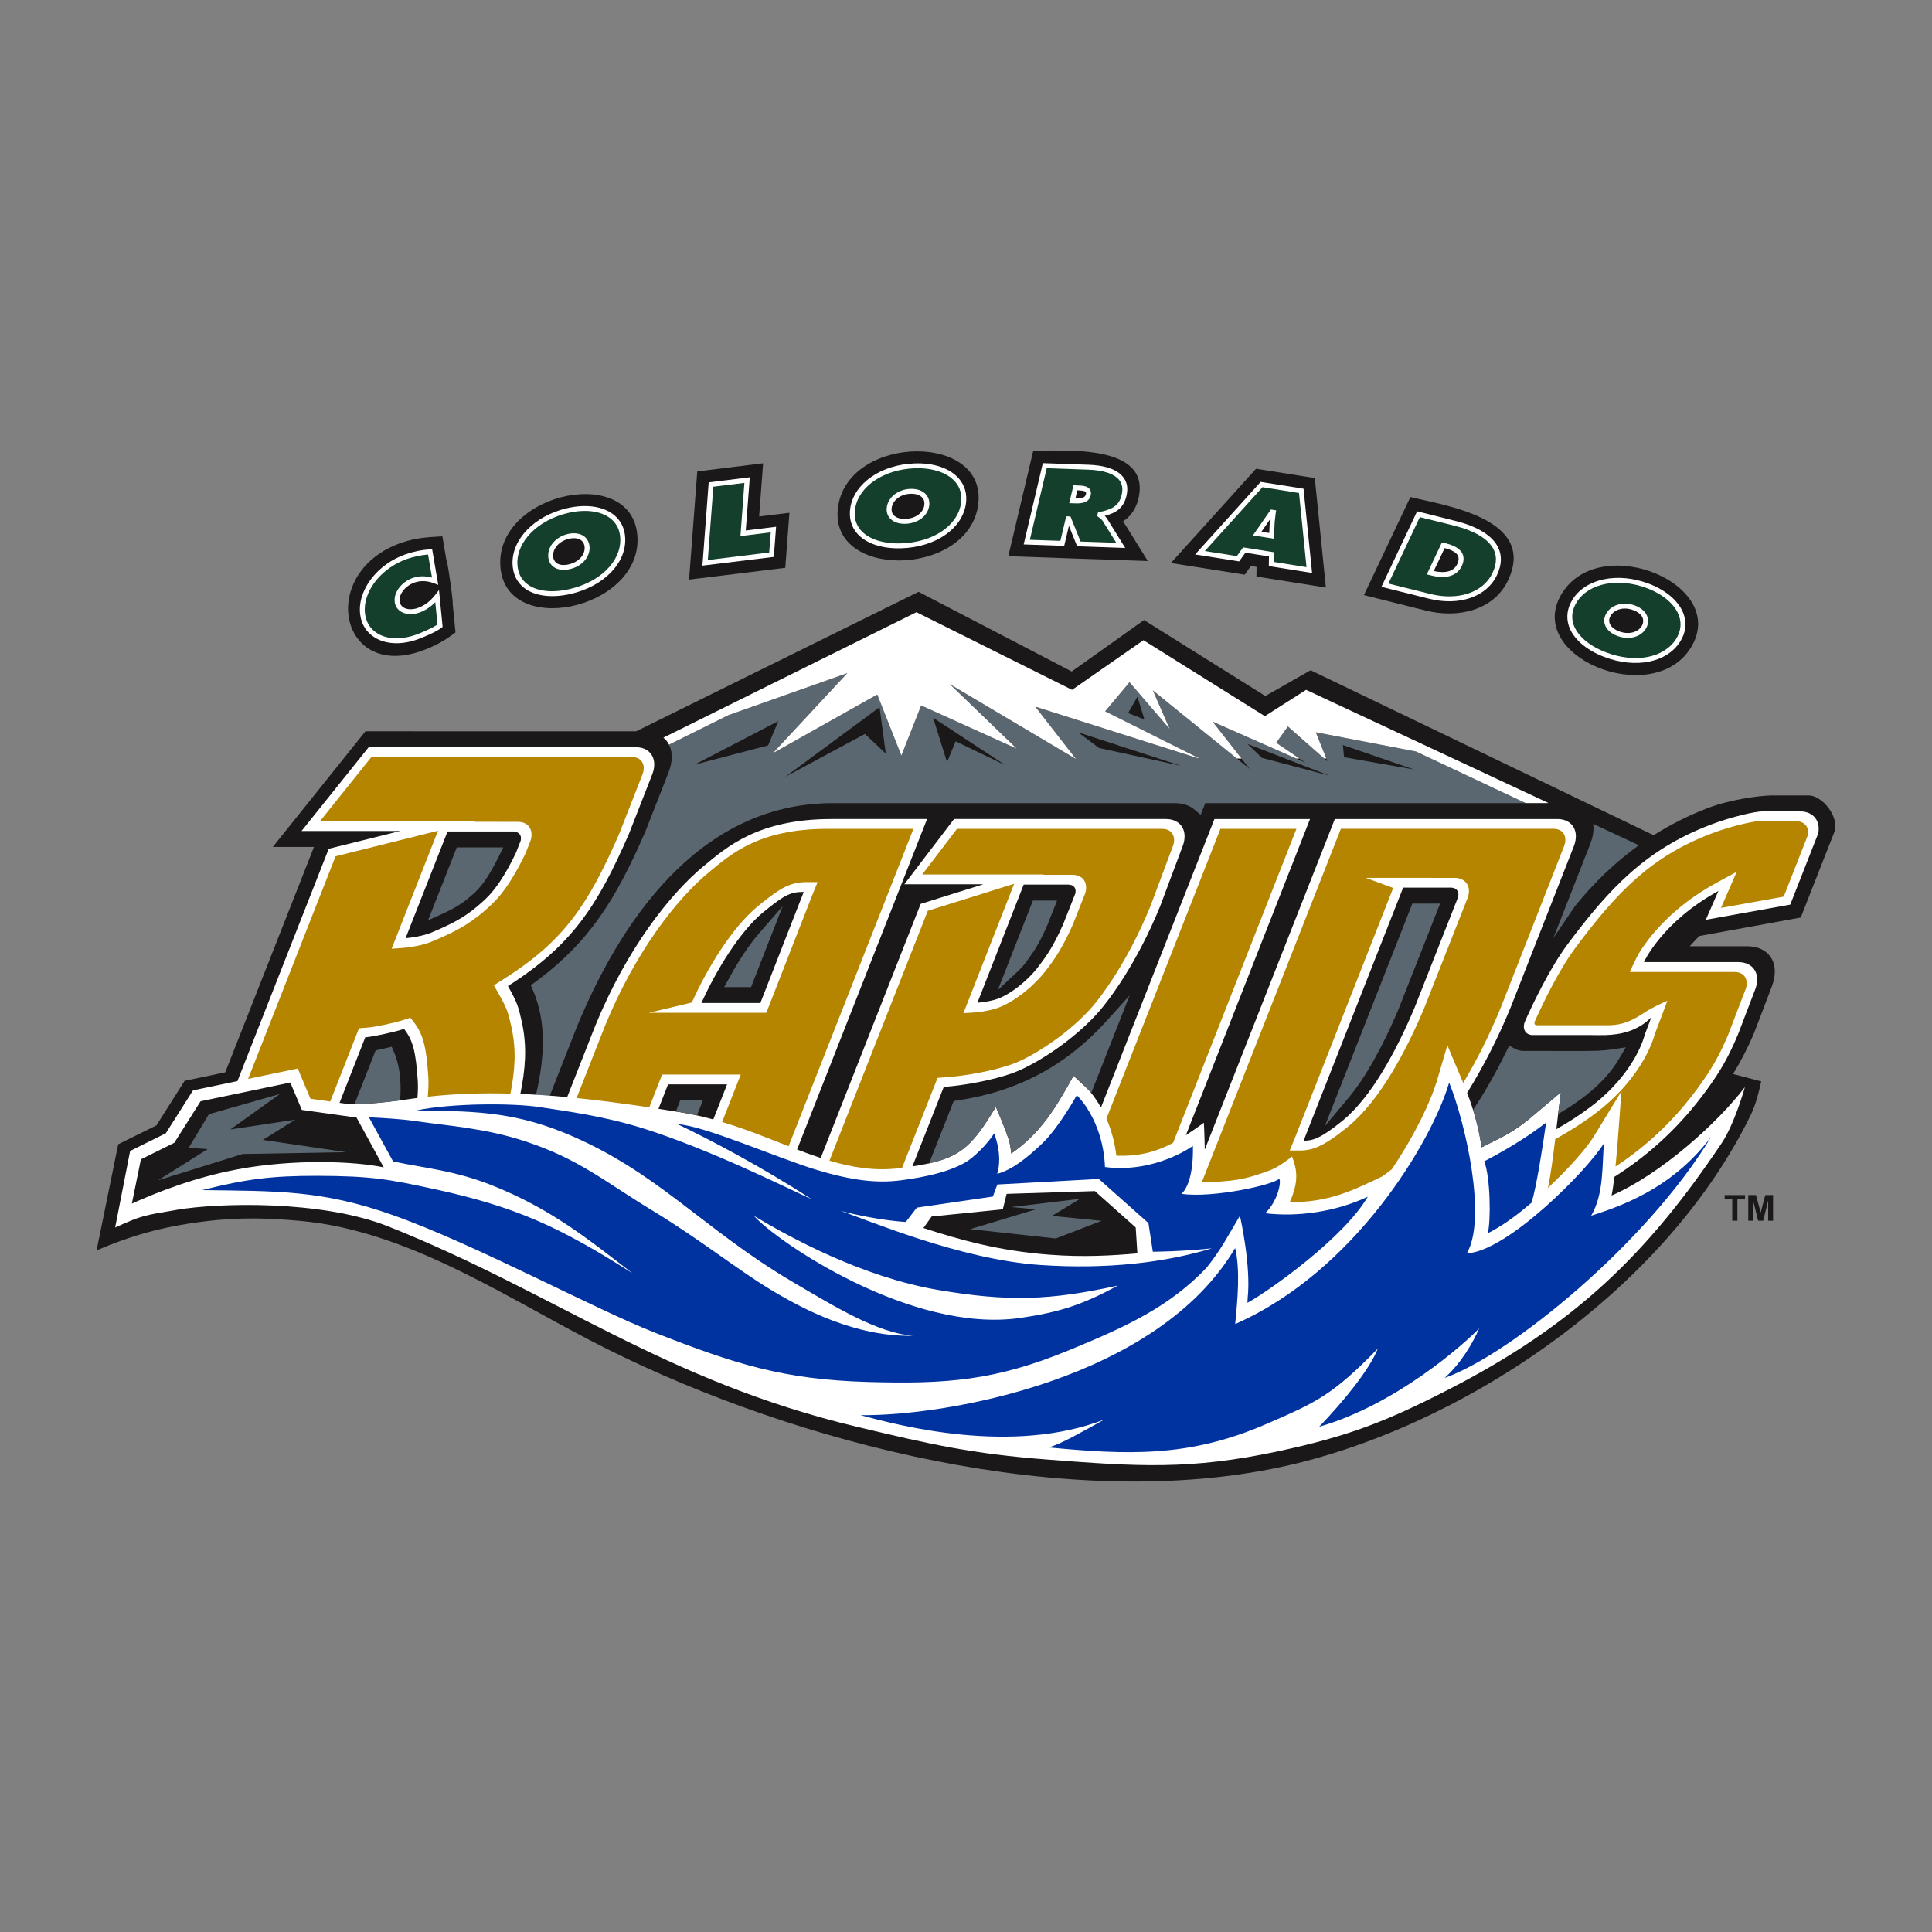 <?xml version="1.0" encoding="utf-8"?>
<!-- Generator: Adobe Illustrator 14.0.0, SVG Export Plug-In . SVG Version: 6.00 Build 43363)  -->
<!DOCTYPE svg PUBLIC "-//W3C//DTD SVG 1.1//EN" "http://www.w3.org/Graphics/SVG/1.1/DTD/svg11.dtd">
<svg version="1.1" id="Layer_1" xmlns="http://www.w3.org/2000/svg" xmlns:xlink="http://www.w3.org/1999/xlink" x="0px" y="0px"
	 width="200px" height="200px" viewBox="0 0 200 200" enable-background="new 0 0 200 200" xml:space="preserve">
<rect x="0" y="0" width="200" height="200" fill="#808080" stroke="none"/>
<g id="Content">
	<g>
		<path fill="#1A1818" d="M189.079,83.382c-0.563-0.638-1.259-1.034-1.812-1.034h-3.904c-1.141,0-4.307,0.431-6.545,1.291
			c-1.996,0.766-3.87,1.705-5.637,2.823l-35.506-17.078l-4.691,2.667l-12.559-7.865l-7.482,5.327L95.09,61.264L65.848,75.708
			c-5.27-0.001-28.018-0.005-28.018-0.005l-0.038,0.048l-9.551,11.926c0,0,3.923,0,4.263,0c-0.076,0.193-4.932,12.523-9.187,23.329
			l-4.204,0.879l-2.918,4.614l-3.958,1.954L10,129.436c3.53-1.496,6.662-2.434,11.134-2.992c3.826-0.479,6.911-0.325,9.892-0.063
			c5.782,0.507,11.302,2.619,16.569,5.188c5.236,2.56,10.292,5.605,15.216,8.063c19.89,9.935,47.753,16.957,69.823,12.224
			c18.124-3.881,39.535-17.766,48.651-36.535c0.504-1.041,0.887-2.666,1.033-3.379l-2.911-0.76c0.815-1.346,1.555-2.771,2.194-4.298
			c0-0.008,1.781-4.668,1.781-4.668c0.229-0.581,0.344-1.133,0.344-1.639c0-0.565-0.14-1.077-0.422-1.489
			c-0.482-0.718-1.339-1.123-2.404-1.13c0,0-5.457,0-5.983,0c0.271-0.294,0.927-1.004,0.978-1.058
			c0.084-0.014,10.516-1.917,10.516-1.917l3.574-9.09c0.012-0.099,0.018-0.201,0.018-0.302
			C190,84.843,189.668,84.048,189.079,83.382z"/>
		<polyline fill="#1A1818" points="179.855,126.367 179.322,126.367 179.322,124.161 178.535,124.161 178.535,123.714 
			180.643,123.714 180.643,124.161 179.855,124.161 179.855,126.367 		"/>
		<polyline fill="#1A1818" points="181.48,126.367 180.98,126.367 180.98,123.714 181.777,123.714 182.266,125.523 182.74,123.714 
			183.546,123.714 183.546,126.367 183.042,126.367 183.042,124.277 182.521,126.367 182.003,126.367 181.48,124.277 
			181.48,126.367 		"/>
		<path fill="#1A1818" d="M46.218,58.025c0.081-0.113,0.466,2.71,0.466,2.71s0.233,1.756,0.173,1.73l0.297,2.999
			c-1.112,0.863-2.261,1.484-3.593,1.945c-8.532,2.94-10.644-8.251-1.97-11.238c1.452-0.5,2.693-0.564,4.203-0.651L46.218,58.025"/>
		<path fill="#1A1818" d="M161.729,61.362c4.035-6.368,17.42-0.82,13.271,5.736C171.008,73.414,157.591,67.913,161.729,61.362"/>
		<path fill="#1A1818" d="M147.622,63.21l-6.429-1.606l4.811-10.153c3.51,0.876,13.139,2.207,10.107,8.626
			C154.641,63.181,150.948,64.035,147.622,63.21"/>
		<polyline fill="#1A1818" points="130.078,58.682 129.496,58.587 128.848,59.49 121.209,58.282 130.025,48.526 136.107,49.491 
			137.255,60.824 130.066,59.683 130.078,58.682 		"/>
		<path fill="#1A1818" d="M116.266,53.962l2.555,4.114l-7.657-0.262l-6.785-0.239l2.586-10.929
			c2.683,0.094,12.269-0.886,10.884,4.971C117.619,52.583,117.111,53.417,116.266,53.962"/>
		<path fill="#1A1818" d="M86.776,52.337c1.22-7.437,15.708-7.56,14.457,0.091C100.019,59.819,85.52,59.975,86.776,52.337"/>
		<path fill="#1A1818" d="M51.786,58.397c-0.225-7.534,13.977-10.42,14.208-2.667C66.21,63.213,52.014,66.14,51.786,58.397"/>
		<polyline fill="#1A1818" points="81.291,58.778 71.333,59.999 72.181,48.802 78.996,47.961 78.584,53.464 81.719,53.082 
			81.291,58.778 		"/>
		<path fill="#FFFFFF" d="M44.505,56.866c-0.814,0.045-1.678,0.225-2.501,0.506c-2.979,1.025-5.054,3.776-4.713,6.267
			c0.134,1.021,0.654,1.834,1.508,2.357c1.13,0.701,2.718,0.779,4.352,0.217c0.549-0.19,1.959-0.766,2.562-1.235l0.107-0.085
			l-0.375-3.816l-0.387,0.501c-0.538,0.685-1.116,1.119-1.826,1.366c-0.549,0.188-1.091,0.166-1.462-0.062
			c-0.225-0.142-0.367-0.354-0.403-0.619c-0.098-0.755,0.598-1.633,1.561-1.963c0.622-0.214,1.307-0.188,2.021,0.086l0.417,0.163
			l-0.63-3.693L44.505,56.866"/>
		<path fill="#133F2C" d="M39.067,65.562c-0.719-0.437-1.16-1.13-1.275-1.993c-0.02-0.155-0.033-0.316-0.033-0.474
			c0-2.126,1.842-4.357,4.409-5.246c0.711-0.238,1.437-0.386,2.145-0.445c0.061,0.349,0.315,1.843,0.409,2.389
			c-0.688-0.182-1.345-0.188-1.968,0.027c-1.196,0.413-2.025,1.513-1.891,2.507c0.055,0.418,0.285,0.769,0.646,0.988
			c0.493,0.303,1.199,0.343,1.892,0.104c0.617-0.217,1.165-0.573,1.659-1.082c0.068,0.708,0.206,2.092,0.23,2.309
			c-0.534,0.372-1.644,0.854-2.303,1.084C41.495,66.242,40.068,66.186,39.067,65.562"/>
		<path fill="#FFFFFF" d="M77.306,49.45l-3.943,0.485l-0.649,8.618l7.393-0.905l0.233-3.12c0,0-2.638,0.327-3.14,0.386
			c0.042-0.552,0.418-5.504,0.418-5.504L77.306,49.45"/>
		<path fill="#133F2C" d="M77.06,49.988c-0.039,0.552-0.409,5.506-0.409,5.506s2.635-0.321,3.138-0.386
			c-0.037,0.437-0.138,1.778-0.162,2.084c-0.367,0.045-5.817,0.712-6.356,0.782c0.04-0.555,0.54-7.212,0.573-7.59
			C74.178,50.344,76.575,50.05,77.06,49.988"/>
		<path fill="#FFFFFF" d="M58.708,52.605c-3.354,0.774-5.726,3.195-5.652,5.755c0.03,1.052,0.447,1.92,1.207,2.504
			c1.094,0.844,2.847,1.065,4.805,0.621c3.409-0.79,5.733-3.139,5.655-5.718c-0.027-1.044-0.456-1.912-1.225-2.509
			C62.379,52.398,60.636,52.16,58.708,52.605 M60.166,55.934c0.225,0.174,0.348,0.431,0.358,0.745
			c0.023,0.795-0.654,1.516-1.644,1.743c-0.538,0.126-0.996,0.073-1.289-0.155c-0.21-0.167-0.326-0.413-0.338-0.731
			c-0.016-0.683,0.542-1.51,1.646-1.762C59.42,55.65,59.878,55.708,60.166,55.934"/>
		<path fill="#133F2C" d="M54.574,60.462c-0.646-0.5-0.987-1.208-1.014-2.116c-0.068-2.322,2.144-4.528,5.262-5.25
			c1.78-0.409,3.365-0.206,4.36,0.563c0.653,0.5,1.01,1.234,1.031,2.121c0.074,2.333-2.091,4.473-5.26,5.203
			C57.141,61.402,55.545,61.212,54.574,60.462 M58.787,55.274L58.787,55.274c-1.209,0.282-2.07,1.235-2.037,2.274
			c0.013,0.477,0.197,0.859,0.534,1.119c0.415,0.319,1.021,0.407,1.709,0.247c1.23-0.284,2.067-1.208,2.041-2.252
			c-0.018-0.461-0.212-0.868-0.552-1.13C60.063,55.213,59.459,55.122,58.787,55.274"/>
		<path fill="#FFFFFF" d="M94.676,47.975c-3.438,0.115-6.23,2.038-6.649,4.569c-0.167,1.036,0.076,1.965,0.715,2.691
			c0.911,1.034,2.587,1.591,4.6,1.519c3.488-0.121,6.223-1.987,6.637-4.528c0.17-1.031-0.082-1.966-0.73-2.7
			C98.318,48.47,96.654,47.899,94.676,47.975 M95.477,51.52c0.19,0.212,0.256,0.485,0.204,0.796
			c-0.123,0.787-0.924,1.365-1.947,1.397c-0.549,0.021-0.984-0.12-1.232-0.399c-0.181-0.201-0.241-0.463-0.191-0.785
			c0.112-0.669,0.816-1.376,1.952-1.414C94.8,51.1,95.23,51.242,95.477,51.52"/>
		<path fill="#133F2C" d="M89.118,54.9c-0.54-0.613-0.738-1.379-0.589-2.276c0.375-2.29,2.97-4.033,6.17-4.148
			c1.821-0.062,3.339,0.445,4.171,1.385c0.542,0.613,0.756,1.409,0.608,2.282c-0.375,2.303-2.906,3.993-6.158,4.103
			C91.46,56.314,89.929,55.819,89.118,54.9 M94.244,50.607L94.244,50.607c-1.24,0.048-2.266,0.819-2.433,1.845
			c-0.077,0.463,0.031,0.881,0.311,1.197c0.348,0.394,0.926,0.597,1.631,0.573c1.264-0.048,2.263-0.795,2.431-1.824
			c0.076-0.46-0.037-0.892-0.325-1.216C95.513,50.792,94.939,50.583,94.244,50.607"/>
		<path fill="#FFFFFF" d="M107.908,48.151l-1.938,8.208l4.195,0.147c0,0,0.313-1.345,0.489-2.073
			c0.294,0.728,0.852,2.119,0.852,2.119l4.979,0.173l-1.892-3.05c-0.071-0.118-0.153-0.198-0.231-0.276
			c1.166-0.303,1.953-0.806,2.252-2.076c0.055-0.233,0.082-0.453,0.082-0.669c0-0.474-0.137-0.895-0.414-1.246
			c-0.754-0.993-2.357-1.253-3.57-1.293l-4.753-0.169L107.908,48.151 M111.525,50.759c0.035,0,0.082,0.003,0.082,0.003
			c0.184,0.008,0.676,0.023,0.793,0.176c0.021,0.027,0.029,0.064,0.029,0.11c0,0.04-0.007,0.081-0.017,0.123
			c-0.077,0.321-0.386,0.445-1.087,0.423C111.396,51.306,111.477,50.974,111.525,50.759"/>
		<path fill="#133F2C" d="M108.357,48.472c0.375,0.011,4.336,0.15,4.336,0.15c1.559,0.054,2.689,0.442,3.188,1.096
			c0.199,0.265,0.305,0.582,0.305,0.948c0,0.169-0.022,0.351-0.067,0.544c-0.245,1.037-0.823,1.489-2.298,1.794l-0.157,0.03
			l-0.088,0.386l0.187,0.139c0.144,0.102,0.291,0.214,0.399,0.391c0,0,0.937,1.497,1.396,2.239
			c-0.724-0.024-3.429-0.118-3.697-0.128c-0.112-0.271-1.047-2.598-1.047-2.598l-0.441-0.016c0,0-0.52,2.199-0.602,2.539
			c-0.338-0.01-2.674-0.094-3.162-0.106C106.73,55.331,108.268,48.842,108.357,48.472 M111.078,50.438l-0.393,1.647l0.572,0.019
			c0.436,0.016,1.442,0.054,1.648-0.812c0.063-0.265,0.025-0.487-0.104-0.659c-0.241-0.321-0.733-0.364-1.18-0.375l-0.497-0.024
			L111.078,50.438"/>
		<path fill="#FFFFFF" d="M130.412,49.988l-6.693,7.408l4.555,0.718c0,0,0.515-0.71,0.65-0.9c0.249,0.04,2.09,0.332,2.438,0.386
			c-0.004,0.268-0.014,1.001-0.014,1.001l4.479,0.71l-0.886-8.72l-4.438-0.705L130.412,49.988 M131.477,53.754
			c-0.012,0.123-0.033,0.294-0.033,0.294s-0.028,0.717-0.051,1.127c-0.244-0.037-0.492-0.078-0.81-0.128
			C130.811,54.72,131.125,54.263,131.477,53.754"/>
		<path fill="#133F2C" d="M130.693,50.433c0.242,0.035,3.445,0.543,3.781,0.603c0.039,0.351,0.719,7.086,0.776,7.675
			c-0.517-0.085-3.039-0.482-3.394-0.541c0.002-0.268,0.014-1.004,0.014-1.004l-3.184-0.503c0,0-0.515,0.717-0.649,0.905
			c-0.25-0.043-2.628-0.418-3.313-0.527C125.282,56.418,130.525,50.621,130.693,50.433 M131.471,52.873l-1.769,2.55l2.175,0.343
			l0.074-1.695c0-0.003,0.109-0.948,0.109-0.948l0.047-0.294l-0.545-0.083L131.471,52.873"/>
		<path fill="#FFFFFF" d="M146.609,53.122l-3.604,7.627l4.927,1.229c3.146,0.781,5.976-0.201,7.031-2.443
			c0.493-1.039,0.538-1.998,0.133-2.844c-0.582-1.235-2.129-2.196-4.472-2.777l-3.918-0.983L146.609,53.122 M149.545,56.74
			c0.012,0,0.027,0.003,0.027,0.003c0.729,0.182,1.199,0.458,1.359,0.792c0.045,0.102,0.063,0.204,0.063,0.313
			c0,0.161-0.043,0.345-0.141,0.546c-0.485,1.036-1.813,0.862-2.433,0.712C148.629,58.689,149.411,57.032,149.545,56.74"/>
		<path fill="#133F2C" d="M146.98,53.531c0.358,0.086,3.521,0.873,3.521,0.873c2.185,0.546,3.616,1.412,4.133,2.507
			c0.147,0.308,0.224,0.64,0.224,0.988c0,0.444-0.116,0.918-0.354,1.417c-0.958,2.017-3.545,2.893-6.448,2.169
			c0,0-3.311-0.825-4.326-1.077C143.969,59.9,146.816,53.875,146.98,53.531 M149.178,56.333l-1.476,3.125l0.528,0.131
			c1.489,0.37,2.609,0.016,3.084-0.977c0.228-0.475,0.252-0.919,0.078-1.294c-0.23-0.485-0.805-0.844-1.697-1.066l-0.426-0.107
			L149.178,56.333"/>
		<path fill="#FFFFFF" d="M162.802,62.042c-0.563,0.886-0.696,1.84-0.396,2.756c0.434,1.31,1.762,2.472,3.64,3.198
			c3.271,1.248,6.505,0.603,7.884-1.578c0.562-0.884,0.69-1.843,0.385-2.772c-0.438-1.333-1.756-2.506-3.601-3.213
			C167.493,59.201,164.173,59.875,162.802,62.042 M167.596,65.353c-0.513-0.201-0.859-0.501-0.976-0.854
			c-0.085-0.252-0.043-0.52,0.129-0.791c0.364-0.578,1.288-0.951,2.347-0.538c0.508,0.185,0.85,0.487,0.967,0.841
			c0.023,0.094,0.039,0.188,0.039,0.276c0,0.18-0.053,0.359-0.162,0.539C169.514,65.497,168.549,65.717,167.596,65.353"/>
		<path fill="#133F2C" d="M166.229,67.522c-1.739-0.669-2.955-1.722-3.345-2.887c-0.251-0.771-0.136-1.556,0.349-2.322
			c1.244-1.963,4.309-2.555,7.298-1.411c1.702,0.656,2.903,1.713,3.301,2.903c0.261,0.788,0.146,1.591-0.329,2.343
			C172.252,68.122,169.264,68.687,166.229,67.522 M166.32,63.438c-0.252,0.399-0.316,0.822-0.182,1.224
			c0.161,0.498,0.619,0.911,1.278,1.165c1.178,0.45,2.39,0.153,2.95-0.728c0.244-0.397,0.313-0.836,0.172-1.246
			c-0.166-0.503-0.609-0.911-1.259-1.16C168.12,62.246,166.874,62.559,166.32,63.438"/>
		<path fill="#5B6770" d="M69.217,79.932c0,0-2.436,6.213-2.436,6.216c-2.994,6.845-5.699,11.352-11.424,15.545
			c0,0-0.294,0.219-0.409,0.301c0.068,0.16,0.204,0.463,0.204,0.463c0.696,1.615,1.044,3.386,1.044,5.393
			c0,1.648-0.241,3.465-0.709,5.477c0.472,0.027,0.948,0.063,1.427,0.098c0.841-2.137,2.774-7.049,2.774-7.052
			C64.037,95.772,72.17,83.14,86.22,83.14h35.396c0.811,0.005,1.505,0.225,1.999,0.64c0,0,0.49,0.415,0.676,0.57
			c0.098-0.252,0.479-1.21,0.479-1.21s23.313,0,33.164,0l-11.35-5.343l-10.369-1.99l1.085,2.718l0.116,0.292l-0.33-0.292
			l-3.764-3.321l-1.205,1.688l2.4,1.633l0.607,0.415l-0.939-0.415l-8.662-3.822l3.002,3.822l0.852,1.084l-1.337-1.084l-8.7-7.06
			l1.742,3.996l-4.152-4.834l-2.525,3.011l9.773,4.887l0.106,0.053l-0.168-0.053l-16.947-5.373l4.218,5.426l-13.057-7.75
			l6.928,6.682l-9.898-4.478l-2.048,5.185L90.815,71.9l-10.81,6.077l7.714-8.294L75.41,74.034l-6.156,3.055
			c0.19,0.371,0.289,0.792,0.289,1.254C69.542,78.834,69.436,79.372,69.217,79.932z"/>
		<path fill="#FFFFFF" d="M186.357,83.995h-3.896c-0.76,0-3.312,0.581-5.431,1.398c-6.633,2.541-10.413,6.542-14.762,12.367
			c-1.828,2.456-3.574,6.106-4.44,8.053c-0.24,0.698,0.073,1.268,0.737,1.336h6.166c0.406,0,0.932,0.021,1.521,0
			c1.43-0.051,3.229-0.356,4.688-1.842c0,0-0.465,1.271-0.69,1.842c0,0-0.883,3.867-5.578,7.422c-1.157,0.875-2.36,1.645-3.558,2.32
			c0.172-1.468,0.328-2.852,0.465-3.816l-3.471,2.922c-1.877,1.468-2.834,1.795-4.729,2.773c-0.35-2.271-0.875-3.996-1.504-5.639
			c1.609-2.582,3.163-5.57,4.518-8.872l6.528-16.647c0.601-1.529-0.116-2.774-1.616-2.825h-23.123l-13.466,34.224
			c-0.013-1.331-0.091-2.786-0.091-2.786c-0.646,0.469-1.262,0.9-1.863,1.293l12.851-32.729h-9.895l-11.747,29.86
			c-0.32-0.568-0.687-1.113-1.103-1.619c-0.326-0.396-1.742-1.668-1.742-1.668c-1.754,3.175-3.367,5.94-6.446,8.047
			c-0.029-0.364-0.082-0.704-0.141-1.001c-0.188-0.943-1.449-3.819-1.449-3.819c-2.601,4.278-3.753,5.422-8.638,6.156l3.246-8.229
			c2.169-0.154,5.095-0.705,7.065-1.408c2.491-0.887,6.56-3.563,9.069-6.472c0.983-1.14,3.849-4.879,6.274-10.843l2.313-6.176
			c0.609-1.562-0.152-2.828-1.714-2.831H98.766l-5.15,6.756h8.182l-6.491,2.03l-10.346,26.301c-0.81-0.266-1.624-0.563-2.447-0.877
			l13.457-34.21h-9.892c-7.615,0-10.849,2.917-13.172,4.818c-3.589,2.946-8.055,8.69-11.276,16.556l-2.92,7.413
			c-1.651-0.154-3.263-0.269-4.844-0.332c0.503-2.521,0.729-4.798,0.157-7.427c-0.346-1.578-0.474-2.029-1.445-3.738
			c6.616-4.202,9.266-8.272,12.529-15.755l2.41-6.154c0.587-1.5-0.101-2.726-1.538-2.812H38.162l-6.948,8.674h10.214l-7.396,1.837
			l-9.451,24.047l-4.601,0.961l-2.818,4.446l-3.692,1.828l-1.549,7.922c2.787-1.252,2.871-1.231,6.466-1.842
			c4.124-0.697,14.842-1.039,21.823,1.739c17.239,6.855,28.513,15.976,48.543,20.746c7.571,1.812,11.912,2.788,19.679,3.381
			c9.305,0.714,14.784,1.091,23.908-0.864c7.146-1.528,11.117-3.045,17.618-6.389c13.206-6.783,20.63-14.132,28.269-25.503
			c1.36-2.035,2.404-5.802,2.404-5.802c-2.701,3.568-8.604,8.967-13.803,11.227c0.104-0.481,0.197-1.154,0.289-1.935
			c0.181-0.115,0.361-0.231,0.544-0.353c4.17-2.754,7.057-5.904,9.226-8.939c1.131-1.587,1.995-2.98,3.03-5.455l1.774-4.645
			c0.613-1.56-0.15-2.819-1.705-2.838h-9.813c0,0,1.896-4.188,7.715-7.359l-1.304,2.981l8.741-1.572l2.896-7.37
			C188.477,84.985,187.725,84.011,186.357,83.995z M105.971,91.576h4.658l-0.002,0.005c0.537,0,0.822,0.399,0.688,0.922
			l-1.266,3.195c-1.181,2.665-2.001,3.61-2.465,4.245c-1.011,1.398-3.029,3.114-4.621,3.554c-0.658,0.185-1.313,0.267-1.783,0.303
			L105.971,91.576z M79.017,94.426c2.323-1.904,2.91-2.091,4.186-2.091c0,0-0.078,0.185-0.153,0.391l-4.339,11.105h-6.099
			C74.142,100.425,76.607,96.405,79.017,94.426z M69.157,112.252h6.112l-1.428,3.634c-1.102-0.302-2.243-0.562-3.434-0.753
			c-0.759-0.122-1.504-0.238-2.241-0.352L69.157,112.252z M46.331,86.073h6.9l-0.016,0.037c0.545,0,0.825,0.41,0.68,0.94
			l-0.48,1.219c-1.832,3.849-3.172,4.826-3.86,5.431c-1.522,1.347-3.072,2.075-4.972,2.871c-0.761,0.313-2.041,0.509-2.598,0.552
			L46.331,86.073z M36.133,114.303l-0.984-0.139l2.662-6.781c0.717-0.054,2.847-0.49,4.015-0.871
			c0.963,1.223,1.216,2.459,1.415,5.266c0.043,0.594,0.027,1.228-0.03,1.885c-0.119,0.016-0.238,0.025-0.356,0.043
			C42.854,113.703,38.397,114.4,36.133,114.303z M135.102,117.695l10.152-25.806h5.02c0.568,0.038,0.854,0.514,0.621,1.101
			l-4.486,11.392c-1.875,4.44-4.465,9.202-7.402,11.612c-2.32,1.898-3.146,2.092-4.054,2.092
			C134.95,118.087,135.027,117.889,135.102,117.695z M117.74,129.75c-2.656,0.229-5.527,0.404-9.042,0.139
			c-5.207-0.385-9.271-1.519-13.106-2.763l0.855-1.196l7.363-0.742l0.397-1.6l9.135-0.286l4.226,3.765L117.74,129.75 M13.65,124.596
			l0.936-4.582l3.46-1.716l2.718-4.295l9.29-1.938l1.193,2.832l5.661,0.793l2.817,5.156c-3.061-0.647-9.308-0.879-15.095,0.195
			C20.205,121.861,16.296,123.406,13.65,124.596"/>
		<polyline fill="#1A1818" points="71.904,79.153 80.569,74.651 79.514,77.166 71.904,79.153 		"/>
		<polyline fill="#1A1818" points="89.537,75.979 81.293,80.414 91.051,73.212 91.695,78.009 89.537,75.979 		"/>
		<polyline fill="#1A1818" points="98.038,78.896 96.593,74.3 104.128,79.241 98.928,76.74 98.038,78.896 		"/>
		<polyline fill="#1A1818" points="111.602,75.805 122.266,79.279 113.77,77.431 111.602,75.805 		"/>
		<polyline fill="#1A1818" points="117.745,72.131 116.779,73.815 118.473,74.482 117.745,72.131 		"/>
		<polyline fill="#1A1818" points="129.137,77.01 137.613,80.293 130.641,78.457 129.137,77.01 		"/>
		<polyline fill="#1A1818" points="139.012,77.123 146.368,79.656 139.139,78.387 139.012,77.123 		"/>
		<path fill="#5B6770" d="M40.756,108.842c0,0-0.151-0.354-0.211-0.486c-0.175,0.039-0.513,0.123-0.513,0.123l-0.817,0.187
			c0,0-0.24,0.054-0.332,0.071c-0.019,0.048-0.986,2.51-2.19,5.576c1.439-0.008,3.407-0.23,4.728-0.404
			c0.031-0.405,0.048-0.809,0.048-1.205C41.469,111.313,41.267,109.988,40.756,108.842z"/>
		<path fill="#5B6770" d="M70.415,113.902c-0.011,0.029-0.181,0.465-0.454,1.16c0.149,0.022,0.295,0.045,0.446,0.068
			c0.593,0.098,1.172,0.208,1.742,0.334c0.355-0.9,0.589-1.495,0.616-1.563C72.452,113.902,70.563,113.902,70.415,113.902z"/>
		<path fill="#5B6770" d="M167.627,109.563c0,0,0.486-0.83,0.67-1.146c-0.449,0.067-1.314,0.203-1.314,0.203
			c-0.473,0.073-0.981,0.124-1.568,0.151c0,0-0.048,0.002-0.055,0.002c0,0-1.45,0.022-1.457,0.022c0,0-6.297-0.006-6.312-0.006
			c-0.3-0.032-0.562-0.11-0.786-0.233c0,0-0.423-0.225-0.578-0.31c-0.086,0.168-0.291,0.594-0.291,0.594
			c-1.104,2.247-2.244,4.255-3.441,6.05c0.355,1.146,0.661,2.396,0.891,3.881c1.895-0.98,2.852-1.31,4.729-2.775l3.471-2.922
			c-0.086,0.609-0.18,1.385-0.279,2.24C164.333,113.55,166.415,111.66,167.627,109.563z"/>
		<path fill="#5B6770" d="M114.594,105.643c-4.182,4.646-9.25,7.359-15.499,8.274c0,0-0.264,0.04-0.366,0.054
			c-0.025,0.066-1.276,3.233-2.551,6.461c3.485-0.771,4.651-2.119,6.916-5.845c0,0,1.264,2.876,1.449,3.819
			c0.059,0.297,0.109,0.637,0.139,1.001c3.082-2.104,4.694-4.872,6.448-8.046c0,0,1.416,1.271,1.742,1.668
			c0.03,0.039,0.06,0.08,0.09,0.119c1.976-5.022,3.769-9.58,3.978-10.113C116.139,103.928,114.594,105.643,114.594,105.643z"/>
		<path fill="#5B6770" d="M164.617,87.38c0,0-3.143,8.013-3.819,9.738c0.856-1.267,2.272-3.359,2.281-3.367
			c2.01-2.463,4.19-4.537,6.575-6.253l-4.733-2.21c0.024,0.151,0.039,0.306,0.039,0.467C164.96,86.255,164.842,86.804,164.617,87.38
			z"/>
		<path fill="#B58500" d="M32.137,113.74l2.049,0.287l2.978-7.582l0.966-0.075c0.602-0.043,2.632-0.453,3.713-0.806l0.636-0.211
			l0.304,0.385c1.085,1.371,1.344,2.779,1.549,5.609c0.049,0.688,0.024,1.422-0.049,2.182c2.816-0.309,5.643-0.401,8.557-0.322
			c0.459-2.359,0.635-4.45,0.109-6.863c-0.335-1.519-0.437-1.91-1.379-3.566L51.123,102l1.099-0.701
			c6.199-3.926,8.672-7.651,11.883-14.995l2.402-6.133c0.371-0.954-0.058-1.733-0.962-1.802h-27.1l-5.32,6.644l16.208-0.002
			l-0.22,0.059l4.508,0.008c1.069,0,1.615,0.82,1.327,1.856l-0.013,0.054l-0.521,1.326c-0.955,1.995-1.827,3.355-2.575,4.279
			c-0.379,0.466-0.724,0.817-1.025,1.106c-0.267,0.257-0.5,0.447-0.678,0.608c-1.755,1.548-3.535,2.371-5.46,3.177
			c-0.976,0.404-2.421,0.61-3.02,0.65l-1.113,0.075L45.344,86l-10.604,2.641l-9.055,23.042l5.139-1.074L32.137,113.74z"/>
		<path fill="#B58500" d="M68.542,111.236h8.142l-1.931,4.912c2.448,0.733,4.706,1.66,6.882,2.511l12.924-32.857H85.68
			c-3.671,0-6.186,0.699-8.007,1.559c-0.908,0.431-1.676,0.916-2.36,1.406c-0.714,0.516-1.321,1.03-1.875,1.488
			c-3.312,2.708-7.632,8.201-10.794,15.905l-2.955,7.509c2.403,0.245,4.898,0.573,7.523,0.966L68.542,111.236z M71.622,103.777
			c1.539-3.441,4.127-7.752,6.87-9.999c2.465-2.019,3.409-2.461,5.108-2.461h1.038c0,0-0.5,1.203-0.573,1.401l-4.736,12.125h-12.16
			L71.622,103.777z"/>
		<path fill="#B58500" d="M93.072,120.932c0.107-0.014,0.209-0.026,0.313-0.039l3.671-9.313l0.968-0.072
			c2.093-0.152,4.901-0.688,6.725-1.336c2.212-0.787,6.02-3.286,8.336-5.967c0.875-1.01,3.643-4.599,6.004-10.392l2.316-6.184
			c0.395-1.001-0.09-1.827-1.096-1.827H99.07l-3.603,4.727l12.594,0.002l-0.097,0.03l3.063,0.002c1.054,0,1.605,0.788,1.344,1.8
			l-0.016,0.072l-1.301,3.289c-0.632,1.417-1.179,2.402-1.611,3.093c-0.438,0.688-0.774,1.106-1.021,1.449
			c-1.148,1.583-3.479,3.625-5.54,4.199c-0.772,0.219-1.513,0.309-2.034,0.348l-1.116,0.07l5.252-13.393l-8.941,2.798
			l-10.181,25.867C88.224,120.855,90.575,121.239,93.072,120.932z"/>
		<path fill="#B58500" d="M121.439,118.305l12.766-32.5h-7.867l-11.801,29.993c0.527,1.225,0.873,2.528,1.027,3.838
			C117.979,119.721,119.748,119.208,121.439,118.305z"/>
		<path fill="#B58500" d="M185.953,85.012h-3.889c-0.549,0-2.916,0.512-4.979,1.305c-6.188,2.375-9.717,6.05-13.987,11.783
			c-1.699,2.271-3.365,5.731-4.25,7.7c-0.037,0.173,0.036,0.304,0.188,0.335h7.604c1.381-0.057,2.284-0.447,3.635-1.342
			c0.867-0.575,2.328-1.197,2.328-1.197s-1.066,2.877-1.312,3.481c-0.024,0.123-0.099,0.368-0.229,0.713
			c-0.172,0.465-0.459,1.13-0.91,1.917c-0.898,1.568-2.438,3.609-5.008,5.555c-1.361,1.026-2.77,1.904-4.15,2.666
			c-0.23,1.905-0.484,3.821-0.754,5.051c2.152-2.023,4-4.107,4.728-5.302l2.894-4.731c-0.129,1.318-0.342,4.959-0.625,7.814
			c0.017-0.01,0.031-0.02,0.048-0.029c3.948-2.612,6.694-5.598,8.76-8.502c1.067-1.498,1.878-2.793,2.868-5.149l1.771-4.625
			c0.395-1.002-0.09-1.818-1.091-1.835h-10.876c0,0,0.618-1.397,0.945-1.936c0.294-0.488,0.761-1.182,1.428-1.979
			c1.33-1.591,3.43-3.586,6.555-5.292l2.139-1.168l-1.629,3.742l6.496-1.168l2.521-6.425
			C187.279,85.612,186.802,85.026,185.953,85.012z"/>
		<path fill="#B58500" d="M133.75,119.718c0.529,1.371,0.719,2.611-0.238,4.743c4.041-0.018,6.381-1.143,9.586-2.686
			c0.354-0.243,0.676-0.487,0.978-0.727c2.431-3.615,4.049-7.035,4.724-9.341l1.035-3.508c0.577,1.44,1.133,2.676,1.639,3.901
			c1.379-2.305,2.717-4.939,3.906-7.846l6.529-16.647c0.386-0.983-0.072-1.781-1.028-1.811h-22.075l-14.4,36.603
			c3.128-0.104,4.4-0.231,7.111-1.27C132.479,120.768,133.75,119.718,133.75,119.718z M134.087,117.701l10.136-25.776l-2.836-1.05
			l9.32,0.003c1.057,0.072,1.66,0.959,1.205,2.113l-4.499,11.411c-1.858,4.41-4.574,9.531-7.879,12.236
			c-2.488,2.037-3.665,2.463-4.984,2.463h-1.034C133.516,119.102,134.014,117.881,134.087,117.701z"/>
		<polyline fill="#5B6770" points="28.983,113.242 23.845,116.919 30.565,115.906 27.205,118.002 35.833,119.271 25.114,119.461 
			16.361,122.188 21.497,118.952 19.53,118.823 21.628,115.339 28.983,113.242 		"/>
		<polyline fill="#5B6770" points="109.293,128.208 114.029,126.381 108.896,125.869 111.803,124.1 104.669,124.956 
			107.232,125.188 100.443,127.24 109.293,128.208 		"/>
		<path fill="#FFFFFF" d="M69.151,76.895c0.039,0.061,0.069,0.127,0.102,0.192l6.156-3.055l12.309-4.352l-7.714,8.294l10.81-6.077
			l2.497,6.317l2.048-5.185l9.898,4.478l-6.928-6.682l13.057,7.75l-4.218-5.426l16.947,5.373h0.062l-9.772-4.887l2.523-3.011
			l4.153,4.834l-1.742-3.996l8.7,7.06h0.484l-3.002-3.822l8.664,3.822h0.33l-2.399-1.633l1.206-1.688l3.763,3.321h0.214
			l-1.085-2.718l10.369,1.99l11.351,5.343c0.864,0,1.629,0,2.262,0l0.082-0.019l-25.069-11.707l-4.271,2.724l-12.57-7.863
			l-7.387,5.139l-16.111-8.039L68.676,76.361C68.861,76.515,69.022,76.692,69.151,76.895z"/>
		<path fill="#0033A0" d="M153.641,120.225c1.828-0.967,4.25-2.33,6.414-4.021c-0.35,2.47-0.998,6.666-1.506,8.294
			c-1.642,1.407-3.107,2.453-4.543,3.172C154.354,126.484,154.287,121.762,153.641,120.225"/>
		<path fill="#0033A0" d="M150.016,112.064c1.727,4.28,3.924,14.1,1.827,17.686c4.185-0.195,12.48-8.591,14.202-11.408
			c-0.215,2.158,0.028,5.2-1.326,7.506c4.29-1.342,8.821-3.408,12.42-8.168c-6.656,11.028-20.793,22.568-27.599,24.969
			c1.746-1.551,2.978-3.729,3.583-5.135c-1.618,1.68-8.613,7.895-16.566,10.185c2.49-2.58,5.229-5.927,6.076-8.099
			c-4.738,4.906-6.553,5.646-11.54,7.813c-8.106,3.532-14.534,3.171-22.54,2.426c1.389-0.401,3.398-1.582,5.783-2.896
			c-9.572,3.719-21.302,0.625-25.254-0.446c8.883,0.103,30.77-3.707,38.777-17.298c0.547,2.275,0.25,5.386,0.006,7.865
			C140.209,131.648,148.223,118.188,150.016,112.064"/>
		<path fill="#0033A0" d="M141.594,123.882c-2.451,4.21-10.027,9.64-12.458,10.986l0.021-0.488c0.358-3.288-0.718-8.165-0.798-8.526
			l-1.592,2.703c-0.561,0.941-1.188,1.834-1.875,2.688c-3.813,4.001-8.207,6.06-14.233,8.53c-7.616,3.138-12.633,3.527-20.876,3.285
			c-8.769-0.261-13.743-1.875-21.91-5.071c-6.516-2.554-18.684-9.191-27.237-12.214c-7.31-2.588-11.959-2.473-19.712-2.575
			c4.534-1.151,7.227-1.486,11.902-1.478c5.569,0.012,7.424,0.354,12.042,1.352c8.534,1.846,13.042,3.921,20.613,8.738
			c-4.371-3.352-8.369-6.672-14.625-9.137c-3.823-1.507-6.765-1.728-10.163-2.443l-2.501-4.571c1.516,0.071,3.515,0.19,5.062,0.426
			c3.056,0.453,6.986,0.687,11.202,2.089c5.51,1.829,8.104,4.116,13.068,7.131c4.893,2.967,8.734,6.063,12.193,8.162
			c3.462,2.096,8.843,4.92,14.803,4.814c-3.687-0.315-7.916-2.897-12.531-5.619c-9.277-5.469-14.032-11.491-23.548-15.387
			c-5.6-2.283-9.81-2.239-15.332-2.329c3.667-0.765,10.001-0.759,12.686-0.351c2.774,0.422,6.708,0.93,10.818,2.223
			c6.889,2.162,14.952,6.212,17.383,7.312c-5.133-3.336-10.507-6.164-13.84-7.75c2.619,0.101,10.407,3.517,14.296,4.697
			c3.864,1.171,6.369,1.412,8.773,1.11c2.402-0.297,5.691-0.967,7.319-2.28c1.606-1.304,2.364-2.579,2.364-2.579
			s0.924,2.145,0.324,4.184c1.519-0.408,3.063-1.623,4.642-3.129c1.742-1.658,3.593-5.008,3.593-5.008s2.71,2.487,2.92,7.434
			c5.217,0.672,9.098-2.188,9.098-2.188s0.191,3.671-1.18,4.968c3.307,0.449,9.5-0.93,10.12-1.572
			c0.253,0.39-0.212,2.416-1.459,3.575C134.268,125.998,138.259,125.462,141.594,123.882 M87.027,125.355
			c2.743,0.912,12.335,5.033,20.667,5.597c6.941,0.466,12.854-0.244,17.765-1.722c-3.313,0.34-6.118,0.351-6.118,0.351l-0.456-2.968
			l-5.136-4.567l-10.507,0.572l-0.461,1.251l-7.87,1.145l-1.144,1.482C93.766,126.496,91.023,126.381,87.027,125.355
			 M78.052,125.869c2.211,2.531,16.189,12.21,27.589,10.561c4.107-0.601,6.441-1.377,10.092-3.352
			c-7.103,1.57-11.478,1.674-18.645,0.453C89.203,132.182,81.771,128.09,78.052,125.869"/>
		<path fill="#5B6770" d="M51.648,88.636c-0.644,1.313-1.27,2.351-1.861,3.082l-0.565,0.616l-0.403,0.359l-0.151,0.123
			c-0.79,0.705-1.609,1.208-2.928,1.808c0,0-1.028,0.466-1.426,0.645c0.214-0.533,2.918-7.399,2.973-7.549c0.16,0,4.448,0,4.81,0
			C51.978,87.972,51.648,88.636,51.648,88.636z"/>
		<path fill="#5B6770" d="M77.748,102.186c-0.147,0-2.421,0-2.778,0c0.145-0.267,0.513-0.938,0.513-0.938
			c1.001-1.84,2.118-3.503,3.134-4.676c0,0,1.74-1.998,2.408-2.77C80.569,94.962,77.808,102.04,77.748,102.186z"/>
		<path fill="#5B6770" d="M106.387,99.364l-0.174,0.238c-0.232,0.313-0.52,0.643-0.872,0.972c0,0-1.479,1.381-2.048,1.916
			c0.365-0.93,3.576-9.117,3.634-9.266c0.154,0,2.185,0,2.501,0c-0.121,0.305-1.054,2.659-1.054,2.659
			c-0.446,0.999-0.882,1.845-1.304,2.504L106.387,99.364z"/>
		<path fill="#5B6770" d="M144.723,104.596c-1.606,3.799-3.404,6.988-5.067,8.979c0,0-1.814,2.169-2.511,3.005
			c0.537-1.365,9-22.884,9.061-23.037c0.154,0,2.561-0.005,2.875-0.005C148.947,93.874,144.723,104.586,144.723,104.596z"/>
	</g>
</g>
</svg>
